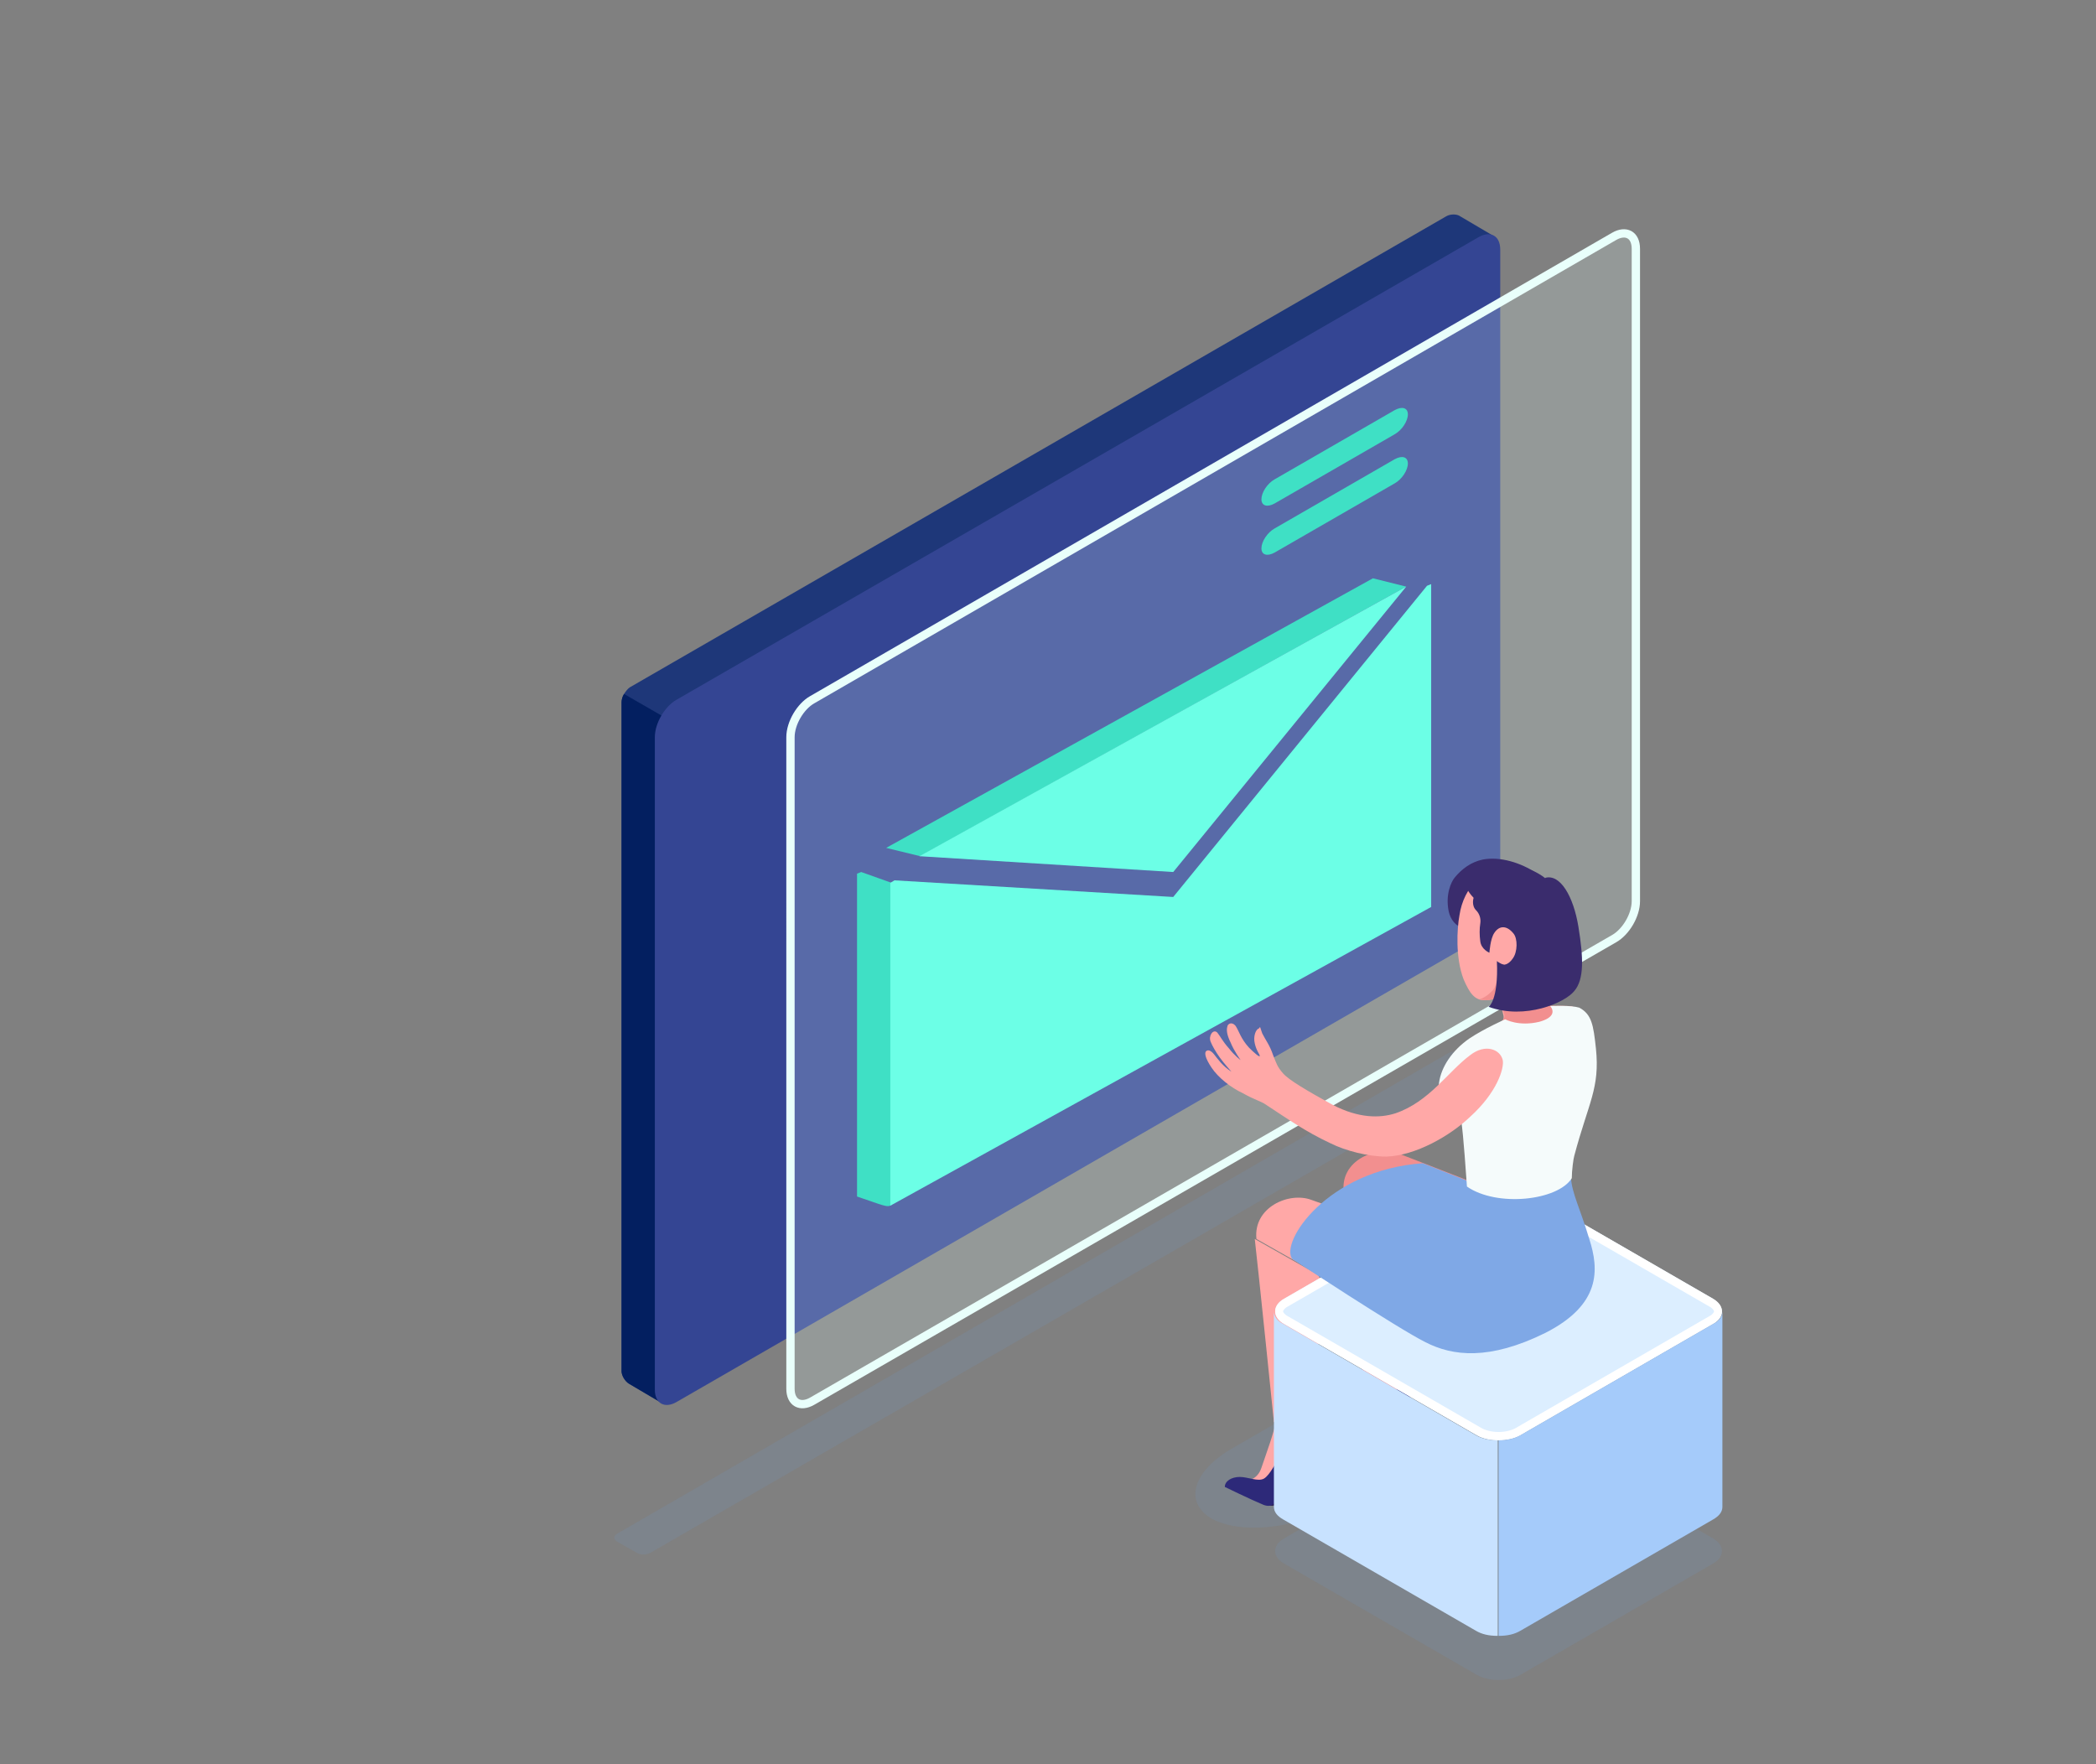 <?xml version="1.0" encoding="utf-8"?>
<!-- Generator: Adobe Illustrator 20.1.0, SVG Export Plug-In . SVG Version: 6.00 Build 0)  -->
<svg version="1.1" id="Capa_1" xmlns="http://www.w3.org/2000/svg" xmlns:xlink="http://www.w3.org/1999/xlink" x="0px" y="0px"
	 viewBox="0 0 251.9 212" style="enable-background:new 0 0 251.9 212;" xml:space="preserve">
<rect x="0" y="0" width="251.9" height="212" fill="#808080" stroke="none"/>
<style type="text/css">
	.st0{opacity:0.15;fill:#6B99D1;}
	.st1{fill:#291D51;}
	.st2{fill:#F28F8F;}
	.st3{fill:#2D2979;}
	.st4{fill:#FFA8A7;}
	.st5{fill:#1E3779;}
	.st6{fill:#031F60;}
	.st7{fill:#344593;}
	.st8{opacity:0.2;fill:#E9FFFB;}
	.st9{fill:none;stroke:#E9FFFB;stroke-miterlimit:10;}
	.st10{fill:#3FE0C5;}
	.st11{fill:#6CFFE6;}
	.st12{fill:#DCEEFF;}
	.st13{fill:#FFFFFF;}
	.st14{fill:#A5CBFA;}
	.st15{fill:#C8E2FF;}
	.st16{fill:#3A2C6D;}
	.st17{fill:#7FA8E6;}
	.st18{fill:#F5FBFB;}
	#carta{
		animation-name:cartaMove;
		animation-duration:3s;
		animation-iteration-count: infinite;
	}

	#screen2 {
		animation-name:floatY;
		animation-duration:4s;
		animation-iteration-count:infinite;
	}

	
	@keyframes cartaMove {
		0% { 
			transform:translate(-100px,60px);
			opacity: 0%;
		}

		8% { 
			transform:translate(-20px,10px);
			opacity: 100%;
		}

		40% { 
			transform:translate(0px,0px);
		}

		90% { 
			transform:translate(0px,0px);
			opacity: 100%;
		}

		100% { 
			transform:translate(0px,-60px);
			opacity: 0%;
		}
	}

	@keyframes floatY {
		0%{
			transform:translate(0px, 0px);
		}

		50%{
			transform:translate(0px, 10px);
		}
		
		100%{
			transform:translate(0px, 0px);
		}
	}

	@keyframes floatX {
		0%{
			transform:translate(0px, 0px);
		}

		50%{
			transform:translate(-5px, 0px);
		}
		
		100%{
			transform:translate(0px, 0px);
		}
	}
</style>
<g id="pantalla">
	<path id="XMLID_4156_" class="st0" d="M74.2,184.3l99.8-57.7c0.5-0.3,1.3-0.3,1.7,0l2.3,1.4c0.5,0.3,0.5,0.7,0,1l-99.8,57.6
		c-0.5,0.3-1.3,0.3-1.7,0l-2.3-1.3C73.7,185,73.7,184.6,74.2,184.3z"/>
	<g id="XMLID_41_">
		<path id="XMLID_290_" class="st0" d="M148.2,174l7.1-4.1c4.8-2.8,11.4-3.4,14.8-1.5c3.4,1.9,2.2,5.8-2.6,8.5l-7.1,4.1
			c-4.8,2.8-11.4,3.4-14.8,1.5C142.2,180.5,143.4,176.7,148.2,174z"/>
		<g id="XMLID_2506_">
			<path id="XMLID_2574_" class="st1" d="M162.7,175.7c0,0,0.4,0.7,2.4-0.2c2-0.8,2.6-1.9,2.6-1.9s-0.5-4-1.8-3
				C164.6,171.6,162.7,175.7,162.7,175.7z"/>
			<path id="XMLID_2552_" class="st2" d="M167.7,161.5c0,2.1-0.1,3.7,0.7,4.9c0.8,1.1,0.9,1.9,0.9,1.9s-2.4,0.3-3.6,2
				c-1.2,1.7-1.2,3.3-2.3,3.6c-1.1,0.3-3-1-3-1s1.2,0,1.7-1.5c0.5-1.5,1.7-4.7,1.7-5.6c0-0.8,0-4.1,0-4.1L167.7,161.5z"/>
			<path id="XMLID_2508_" class="st3" d="M167.8,167c-1,0.1-2.6,1.2-3.2,2.4c-0.5,1.2-1.4,2.9-2.1,3.3c-0.7,0.4-1.9-0.2-2.9-0.2
				c-1,0-1.8,0.5-1.8,1.2c0,0,3.3,1.6,4.3,2c1,0.5,1.8,0.5,2.6-1.6c0.8-2,1.1-3.2,1.7-1.8c0.6,1.4,0.9,4.5,0.9,4.5s0.8,0.3,1.2-0.5
				c0,0,0-1.5,0.2-2.7c0.2-1.3,1.3-2.8,1.2-4.4C169.7,167.8,168.9,166.9,167.8,167z"/>
		</g>
		<g id="XMLID_2494_">
			<path id="XMLID_2495_" class="st2" d="M162.7,143.5l5.2,0.5c0,0,1.2,2.5,1.2,3.7c1.5,3.8-1.2,13.6-0.9,18c0,0-2.4,1.3-4.3,0.1
				c0,0-2-19-2.4-22.4L162.7,143.5z"/>
		</g>
		<g id="XMLID_381_">
			<path id="XMLID_2155_" class="st1" d="M152.1,180.7c0,0,0.4,0.7,2.4-0.2c2-0.8,2.6-1.9,2.6-1.9s-0.5-4-1.8-3
				C154,176.6,152.1,180.7,152.1,180.7z"/>
			<path id="XMLID_2123_" class="st4" d="M157.2,166.5c0,2.1-0.1,3.7,0.7,4.9c0.8,1.1,0.9,1.9,0.9,1.9s-2.4,0.3-3.6,2
				c-1.2,1.7-1.2,3.3-2.3,3.6c-1.1,0.3-3-1-3-1s1.2,0,1.7-1.5c0.5-1.5,1.7-4.7,1.7-5.6c0-0.8,0-4.1,0-4.1L157.2,166.5z"/>
			<path id="XMLID_386_" class="st3" d="M157.2,172c-1,0.1-2.6,1.2-3.2,2.4c-0.5,1.2-1.4,2.9-2.1,3.3c-0.7,0.4-1.9-0.2-2.9-0.2
				c-1,0-1.8,0.5-1.8,1.2c0,0,3.3,1.6,4.3,2c1,0.5,1.8,0.5,2.6-1.6c0.8-2,1.1-3.2,1.7-1.8c0.6,1.4,0.9,4.5,0.9,4.5s0.8,0.3,1.2-0.5
				c0,0,0-1.5,0.2-2.7c0.2-1.3,1.3-2.8,1.2-4.4C159.1,172.8,158.3,171.9,157.2,172z"/>
		</g>
		<path id="XMLID_376_" class="st4" d="M158.4,153.2c1.4,2.3-0.3,8.5-1,17.4c0,0-2,1.5-4.3,0.3c0,0-1.9-18.6-2.3-22"/>
	</g>
	<g id="pantallas">
		<g id="screen2">
			<path id="XMLID_3347_" class="st5" d="M179.5,110.9l-96.7,55.8l-3.3,1.9l-3.9-2.3c-0.5-0.3-0.9-1-0.9-1.5V84.4
				c0-0.3,0.1-0.7,0.3-1c0.2-0.3,0.4-0.6,0.7-0.8L173.8,26c0.5-0.3,1.3-0.3,1.7,0l3.9,2.3L179.5,110.9z"/>
			<path id="XMLID_3345_" class="st6" d="M82.8,87.9v78.8l-3.3,1.9l-3.9-2.3c-0.5-0.3-0.9-1-0.9-1.5V84.4c0-0.3,0.1-0.7,0.3-1
				L82.8,87.9z"/>
			<path id="XMLID_3269_" class="st7" d="M81.3,84.1l96.4-55.6c1.4-0.8,2.6-0.2,2.6,1.5v78.4c0,1.7-1.2,3.7-2.6,4.5l-96.4,55.6
				c-1.4,0.8-2.6,0.2-2.6-1.5l0-78.4C78.7,86.9,79.9,84.9,81.3,84.1z"/>
		</g>
		<g id="screen1">
			<path id="XMLID_3271_" class="st8" d="M97.6,84.1L194,28.4c1.4-0.8,2.6-0.2,2.6,1.5v78.4c0,1.7-1.2,3.7-2.6,4.5l-96.4,55.6
				c-1.4,0.8-2.6,0.2-2.6-1.5V88.6C95,86.9,96.2,84.9,97.6,84.1z"/>
			<path id="XMLID_3272_" class="st9" d="M97.6,84.1L194,28.4c1.4-0.8,2.6-0.2,2.6,1.5v78.4c0,1.7-1.2,3.7-2.6,4.5l-96.4,55.6
				c-1.4,0.8-2.6,0.2-2.6-1.5V88.6C95,86.9,96.2,84.9,97.6,84.1z"/>
		</g>
		<g id="carta">
			<g>
				<g>
					<g>
						<g>
							<g>
								<path class="st10" d="M169.4,75.6l-31.1,41.6l-34.8-12.4l-0.5,0.2v38.8c3,1,3.7,1.4,4.1,1c15-15.7,41.8-26.4,60.8-36.9
									c0-12.9,3.5-23,3.5-36L169.4,75.6z"/>
							</g>
						</g>
						<polygon class="st10" points="106.5,101.9 110.6,102.9 169,70.5 165,69.5 						"/>
					</g>
				</g>
				<g>
					<g>
						<g>
							<g>
								<polygon class="st11" points="171.5,70.4 141,107.8 107.5,105.8 107,106.1 107,144.9 172,109 172,70.2 								"/>
							</g>
						</g>
						<polygon class="st11" points="110.5,102.9 141,104.8 169,70.5 						"/>
					</g>
				</g>
			</g>
		</g>
		<g id="grafismo">
			<path id="XMLID_3284_" class="st10" d="M151.6,60c0,0.8,0.7,1,1.6,0.5l14.4-8.3c0.9-0.5,1.6-1.6,1.6-2.4c0-0.8-0.7-1-1.6-0.5
				l-14.4,8.3C152.3,58.1,151.6,59.2,151.6,60z"/>
			<path id="XMLID_3346_" class="st10" d="M151.6,65.9c0,0.8,0.7,1,1.6,0.5l14.4-8.3c0.9-0.5,1.6-1.6,1.6-2.4c0-0.8-0.7-1-1.6-0.5
				l-14.4,8.3C152.3,64,151.6,65.1,151.6,65.9z"/>
		</g>
	</g>
	<g id="XMLID_2633_">
		<path id="XMLID_4152_" class="st0" d="M205.9,184.9l-23.2-13.4c-1.4-0.8-3.8-0.8-5.2,0l-23.2,13.4c-1.4,0.8-1.4,2.2,0,3l23.2,13.4
			c1.4,0.8,3.8,0.8,5.2,0l23.2-13.4C207.3,187.1,207.3,185.7,205.9,184.9z"/>
		<path id="XMLID_3193_" class="st12" d="M205.9,156.1l-23.2-13.4c-1.4-0.8-3.8-0.8-5.2,0l-23.2,13.4c-1.4,0.8-1.4,2.2,0,3
			l23.2,13.4c1.4,0.8,3.8,0.8,5.2,0l23.2-13.4C207.3,158.3,207.3,157,205.9,156.1z"/>
		<g id="XMLID_2718_">
			<path class="st13" d="M180.1,143.1c0.8,0,1.6,0.2,2.1,0.5l23.2,13.4c0.4,0.2,0.6,0.5,0.6,0.6c0,0.1-0.2,0.4-0.6,0.6l-23.2,13.4
				c-0.5,0.3-1.3,0.5-2.1,0.5c-0.8,0-1.6-0.2-2.1-0.5l-23.2-13.4c-0.4-0.2-0.6-0.5-0.6-0.6c0-0.1,0.2-0.4,0.6-0.6l23.2-13.4
				C178.5,143.3,179.3,143.1,180.1,143.1 M180.1,142.1c-0.9,0-1.9,0.2-2.6,0.6l-23.2,13.4c-1.4,0.8-1.4,2.2,0,3l23.2,13.4
				c0.7,0.4,1.7,0.6,2.6,0.6c0.9,0,1.9-0.2,2.6-0.6l23.2-13.4c1.4-0.8,1.4-2.2,0-3l-23.2-13.4C181.9,142.3,181,142.1,180.1,142.1
				L180.1,142.1z"/>
		</g>
		<path id="XMLID_2710_" class="st14" d="M207,181.1c0,0.6-0.4,1.1-1.1,1.5L182.7,196c-0.7,0.4-1.5,0.6-2.6,0.6v-23.5
			c1,0,1.9-0.2,2.6-0.6l23.2-13.4c0.6-0.3,1.1-0.8,1.1-1.5V181.1z"/>
		<path id="XMLID_2635_" class="st15" d="M153.1,181.1c0,0.6,0.4,1.1,1.1,1.5l23.2,13.4c0.7,0.4,1.5,0.6,2.6,0.6v-23.5
			c-1,0-1.9-0.2-2.6-0.6l-23.2-13.4c-0.6-0.3-1.1-0.8-1.1-1.5V181.1z"/>
	</g>
	<g id="XMLID_119_">
		<path id="XMLID_288_" class="st16" d="M184.6,104.9c-1.8-1.2-4.3-2-6.4-1.6c-1.4,0.3-2.5,1.1-3.4,2.2c-0.4,0.5-1.1,2-0.7,4
			c0.2,1,0.9,1.9,1.8,2c0.6,0.1,1.2-0.1,1.7-0.4c0.4-0.2,0.7-0.6,1.1-0.9c0.7-0.6,1.4-1.2,2.1-1.8c1.1-1,2.3-2.1,3.4-3.1
			C184.2,105.2,184.6,104.8,184.6,104.9z"/>
		<path id="XMLID_285_" class="st2" d="M168,138.6c2.4,0.9,18.2,7.1,18.2,7.1s-0.7,11.7-4.2,9.8l-16.2-9.8l-4.3-2.4
			C161,139.5,165.3,137.7,168,138.6z"/>
		<g id="XMLID_210_">
			<path id="XMLID_227_" class="st4" d="M151,148.9c-0.4-3.8,3.9-5.7,6.6-4.7c2.4,0.9,18.5,6.5,18.5,6.5l14.3-0.8
				c2.5,5.9-1.8,8.8-6.4,10.8c-4.6,2-8.9,2.3-12.4,0.4l-16.2-9.8l2.1-1.8c0,0,1.1,2.4,1.1,3.7"/>
		</g>
		<path id="XMLID_169_" class="st4" d="M175.4,110c0.5-3.4,3-6,6.5-5.8c3.8,0.2,6.6,3.4,6.4,7.2c-0.1,2.2-1.3,4.1-3,5.2
			c0,0-0.4,0.7-0.6,1c0,0,0.5,2.4,0.6,2.7c0.3,0.9,0.5,0.6,3.1,0.7c1.3,0,0.8,0.2,0.1,1.8c-0.6,1.4-3,2.9-5.2,3.1
			c-2.2,0.3-5.6-1.3-4.3-2.1c1.3-0.9,1.8-1,1.7-1.7c-0.2-0.9-0.4-1.7-0.6-2.2c-0.7,0.2-1.2,0.3-1.5,0.3c-1.4,0.1-2-0.9-2.7-2.5
			C174.9,115.1,175.1,111.6,175.4,110z"/>
		<path id="XMLID_162_" class="st2" d="M180.2,119.9c-0.7,0.2-1.2,0.3-1.5,0.3c-0.3,0-0.6,0-0.9-0.1c0.3-0.1,0.8-0.3,1.3-0.8
			c1.1-0.8,0.9-2.7,0.8-3.7l0.4,1l0.7,0.6l2.6,0.7l1.1-0.1c0.1,0.6,0.4,2.2,0.5,2.4c0.3,0.9,0.5,0.6,3.1,0.7c1.3,0,0.8,0.2,0.1,1.8
			c-0.4,0.9-1.4,1.8-2.7,2.4l-1.1,0.4c0,0-0.1,0-0.1,0l-5.2-2c1.1-0.7,1.6-0.9,1.5-1.5C180.6,121.2,180.4,120.4,180.2,119.9z"/>
		<path id="XMLID_161_" class="st17" d="M188.8,141.5c0.1,1.9,1.1,3.7,2.2,7.4c1.2,3.7,1.4,7.9-5.3,11.3c-6.7,3.3-11.1,2.8-14.4,1.1
			c-3.4-1.7-16-10-16-10c-1.5-2,4.2-10.7,15.7-11.5l8.1,3.2L188.8,141.5z"/>
		<path id="XMLID_157_" class="st18" d="M186.3,120.9c0.5,0.6,0.5,1.4-1.3,1.9c-2.5,0.6-4.1-0.3-4.1-0.3s-2.5,1.1-4.3,2.3
			c-4.2,2.9-5.2,8-1,9.8c0.3,1.9,0.6,6.8,0.7,8c3.6,2.5,10.9,1.7,12.6-1c0-0.9,0.2-2.4,0.3-2.7c1.7-6.4,3.1-8.1,2.6-12.9
			c-0.3-2.8-0.5-4.1-2-4.9C188.8,120.8,186.8,120.9,186.3,120.9z"/>
		<path id="XMLID_152_" class="st16" d="M186.1,116.7c1.6-1.6,2.1-3.2,2.2-5.4c0.2-3.8-2.7-7-6.4-7.2c-2.4-0.1-4.4,1-5.5,2.9
			c0,0,0.3,0.5,0.7,0.9c0,0-0.3,0.9,0.3,1.5c0.4,0.4,0.6,1,0.5,1.6c-0.1,0.6-0.1,1.4,0,2.1c0.1,1,1.1,1.4,1.1,1.4s0.1-1.7,0.6-2.4
			c0.6-0.9,1.5-0.9,2.3,0.1c0.5,0.6,0.5,2.2-0.1,3c-0.9,1.3-1.8,0.5-1.8,0.5c0.3,0.8,0.1,2,1.5,2.4c1.5,0.3,2.9-0.1,3.6-0.5
			C185.6,117.2,186.1,116.7,186.1,116.7z"/>
		<path id="XMLID_125_" class="st16" d="M185.7,105.5c1.8-0.5,3.4,2.2,4,5.9c0.6,3.7,0.7,6.3-0.5,7.7c-1.1,1.4-5.9,3.5-10.3,1.9
			c0,0,1.2-0.7,1-5.5c0,0,1.2,1.1,3.5,0.5c2.3-0.6,3.2-2.6,3-5.3C186.3,108.3,185.7,105.5,185.7,105.5z"/>
		<path id="XMLID_120_" class="st4" d="M151.7,124.2c0.4,0.8,0.9,1.4,1.3,2.6c0.4,1,0.5,1.4,1.2,2.2c0.7,0.8,2.9,2.1,6,3.8
			c3.1,1.6,5.6,1.6,7.5,1c4.1-1.4,6.3-5,9-7c1.8-1.4,3.6-0.7,3.9,0.6c0.2,1-0.7,3.9-3.9,6.8c-2.4,2.3-6.6,4.7-10.1,4.8
			c-2.2,0-4.9-0.7-6.7-1.6c-3-1.4-5.1-2.9-7.7-4.6c-0.7-0.5-1.4-0.6-2.8-1.4c-1.5-0.7-3-1.9-3.8-3.1c-0.8-1.2-0.8-1.7-0.7-1.9
			c0.2-0.3,0.6-0.2,1,0.3c0.4,0.5,1,1.4,2.1,2.1c0,0-0.9-1-1.4-1.7c-0.5-0.7-0.9-1.4-1.1-1.9c-0.3-0.7,0.3-1.6,0.8-1.1
			c0.4,0.5,0.6,1,1.4,1.9c0.7,0.9,1.4,1.4,1.4,1.4s-0.8-1.1-1.2-2.1c-0.5-1-0.5-1.6-0.4-1.9c0-0.3,0.5-0.7,1-0.1
			c0.4,0.6,0.6,1.5,1.6,2.6c0.7,0.7,1.3,1.2,1.3,1c0-0.2-0.4-0.6-0.6-1.5c-0.2-0.8,0.1-1.7,0.5-1.8
			C151.5,123.3,151.4,123.4,151.7,124.2z"/>
	</g>
</g>
</svg>
